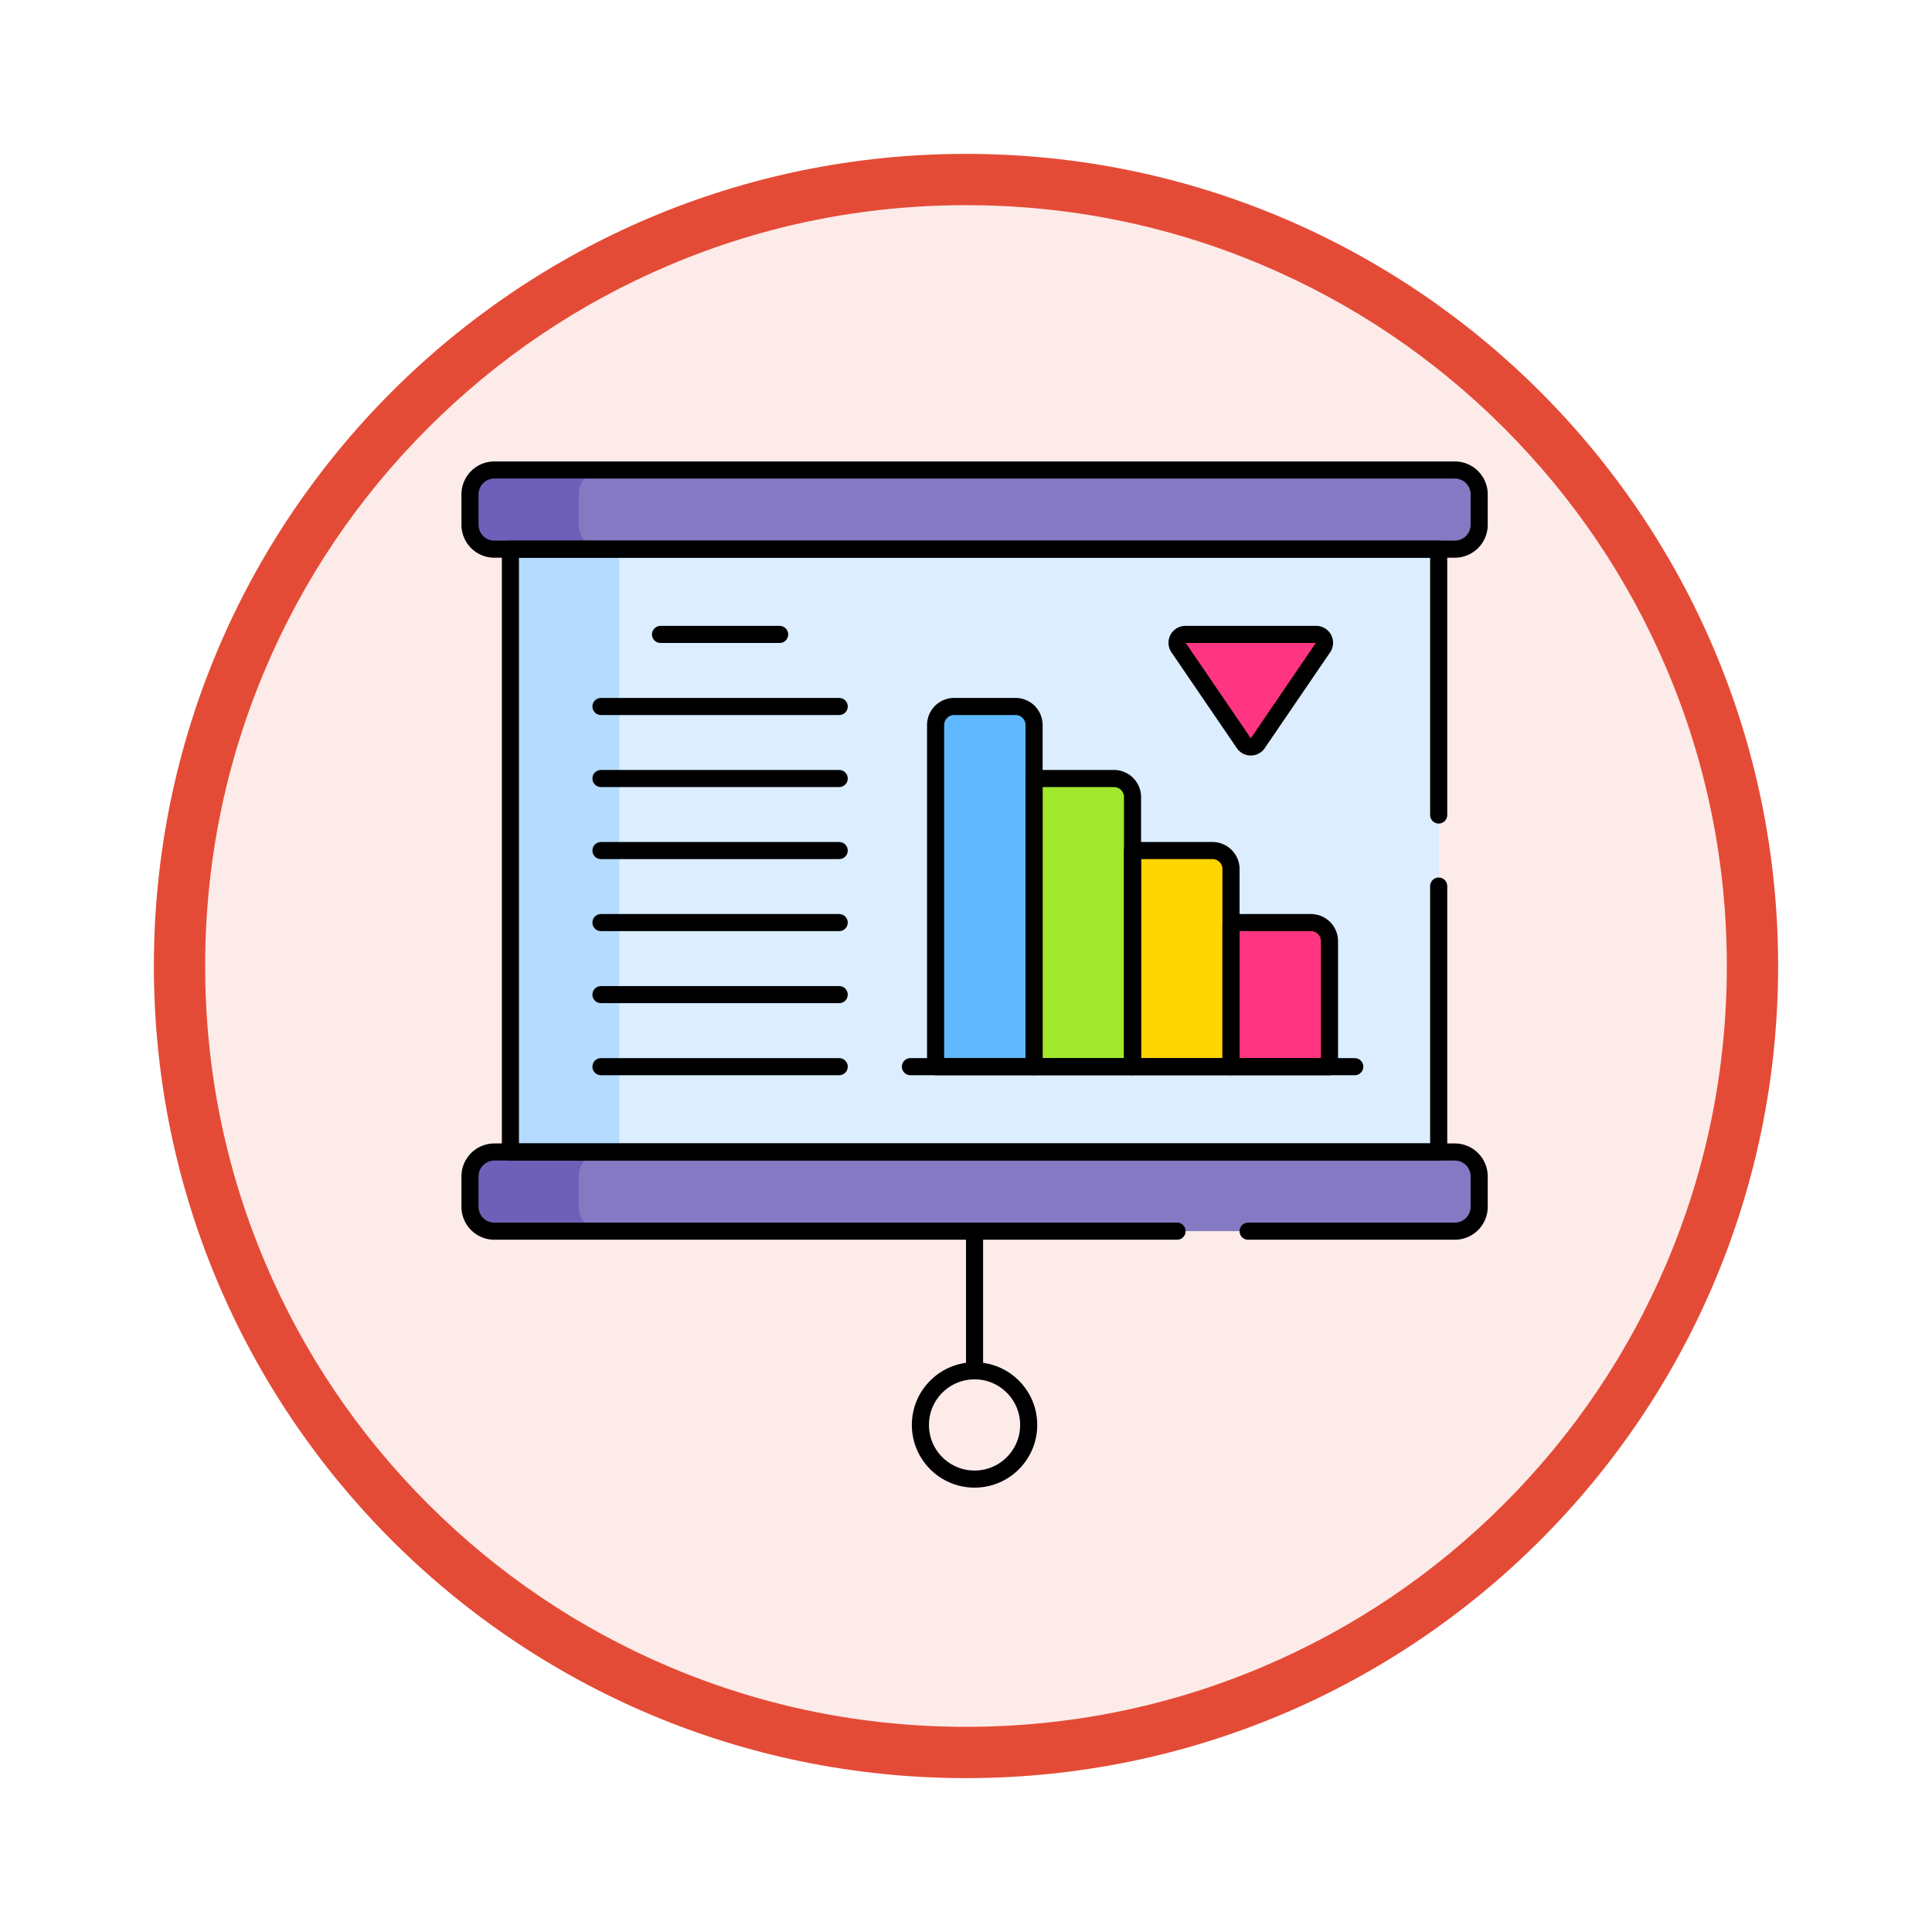 <svg xmlns="http://www.w3.org/2000/svg" xmlns:xlink="http://www.w3.org/1999/xlink" width="113" height="113" viewBox="0 0 113 113">
  <defs>
    <filter id="Trazado_982547" x="0" y="0" width="113" height="113" filterUnits="userSpaceOnUse">
      <feOffset dy="3" input="SourceAlpha"/>
      <feGaussianBlur stdDeviation="3" result="blur"/>
      <feFlood flood-opacity="0.161"/>
      <feComposite operator="in" in2="blur"/>
      <feComposite in="SourceGraphic"/>
    </filter>
  </defs>
  <g id="Grupo_1209802" data-name="Grupo 1209802" transform="translate(-813 -3832.98)">
    <g id="Grupo_1209739" data-name="Grupo 1209739" transform="translate(822 3838.98)">
      <g id="Grupo_1209277" data-name="Grupo 1209277" transform="translate(0 0)">
        <g id="Grupo_1208028" data-name="Grupo 1208028">
          <g id="Grupo_1177675" data-name="Grupo 1177675">
            <g id="Grupo_1176928" data-name="Grupo 1176928">
              <g id="Grupo_1172322" data-name="Grupo 1172322">
                <g id="Grupo_1164700" data-name="Grupo 1164700">
                  <g id="Grupo_1160931" data-name="Grupo 1160931">
                    <g id="Grupo_1160749" data-name="Grupo 1160749">
                      <g id="Grupo_1158891" data-name="Grupo 1158891">
                        <g id="Grupo_1157406" data-name="Grupo 1157406">
                          <g id="Grupo_1155793" data-name="Grupo 1155793">
                            <g id="Grupo_1154704" data-name="Grupo 1154704">
                              <g id="Grupo_1150790" data-name="Grupo 1150790">
                                <g id="Grupo_1154214" data-name="Grupo 1154214">
                                  <g id="Grupo_1152583" data-name="Grupo 1152583">
                                    <g id="Grupo_1146973" data-name="Grupo 1146973">
                                      <g id="Grupo_1146954" data-name="Grupo 1146954">
                                        <g transform="matrix(1, 0, 0, 1, -9, -6)" filter="url(#Trazado_982547)">
                                          <g id="Trazado_982547-2" data-name="Trazado 982547" transform="translate(9 6)" fill="#fcebe9">
                                            <path d="M 47.5 93.5 C 41.289 93.5 35.265 92.284 29.595 89.886 C 24.118 87.569 19.198 84.252 14.973 80.027 C 10.748 75.802 7.431 70.882 5.114 65.405 C 2.716 59.735 1.5 53.711 1.5 47.5 C 1.5 41.289 2.716 35.265 5.114 29.595 C 7.431 24.118 10.748 19.198 14.973 14.973 C 19.198 10.748 24.118 7.431 29.595 5.114 C 35.265 2.716 41.289 1.5 47.5 1.5 C 53.711 1.5 59.735 2.716 65.405 5.114 C 70.882 7.431 75.802 10.748 80.027 14.973 C 84.252 19.198 87.569 24.118 89.886 29.595 C 92.284 35.265 93.5 41.289 93.5 47.5 C 93.5 53.711 92.284 59.735 89.886 65.405 C 87.569 70.882 84.252 75.802 80.027 80.027 C 75.802 84.252 70.882 87.569 65.405 89.886 C 59.735 92.284 53.711 93.5 47.5 93.5 Z" stroke="none"/>
                                            <path d="M 47.5 3 C 41.491 3 35.664 4.176 30.18 6.496 C 24.881 8.737 20.122 11.946 16.034 16.034 C 11.946 20.121 8.737 24.881 6.496 30.179 C 4.176 35.664 3 41.491 3 47.5 C 3 53.509 4.176 59.336 6.496 64.82 C 8.737 70.119 11.946 74.878 16.034 78.966 C 20.122 83.054 24.881 86.263 30.18 88.504 C 35.664 90.824 41.491 92 47.5 92 C 53.509 92 59.336 90.824 64.821 88.504 C 70.119 86.263 74.878 83.054 78.966 78.966 C 83.054 74.878 86.263 70.119 88.504 64.82 C 90.824 59.336 92 53.509 92 47.5 C 92 41.491 90.824 35.664 88.504 30.179 C 86.263 24.881 83.054 20.121 78.966 16.034 C 74.878 11.946 70.119 8.737 64.821 6.496 C 59.336 4.176 53.509 3 47.5 3 M 47.5 0 C 73.734 0 95 21.266 95 47.5 C 95 73.733 73.734 95 47.5 95 C 21.266 95 7.62939453125e-06 73.733 7.62939453125e-06 47.5 C 7.62939453125e-06 21.266 21.266 0 47.5 0 Z" stroke="none" fill="#e44b36"/>
                                          </g>
                                        </g>
                                      </g>
                                    </g>
                                  </g>
                                </g>
                              </g>
                            </g>
                          </g>
                        </g>
                      </g>
                    </g>
                  </g>
                </g>
              </g>
            </g>
          </g>
        </g>
      </g>
    </g>
    <g id="decrease_9108314" transform="translate(832.991 3852.969)">
      <g id="Grupo_1209800" data-name="Grupo 1209800" transform="translate(7.499 7.5)">
        <path id="Trazado_1051234" data-name="Trazado 1051234" d="M77.694,40.69V77.425h48.321V40.69Z" transform="translate(-69.358 -36.749)" fill="#dbedff"/>
        <path id="Trazado_1051235" data-name="Trazado 1051235" d="M27.4,40.69V77.425h6.363V40.69Z" transform="translate(-25.035 -36.749)" fill="#b5dcff"/>
        <path id="Trazado_1051236" data-name="Trazado 1051236" d="M384.241,230.412h-5.046v8.427h6.132V231.5A1.086,1.086,0,0,0,384.241,230.412Z" transform="translate(-335.054 -203.94)" fill="#ff3581"/>
        <path id="Trazado_1051237" data-name="Trazado 1051237" d="M364.266,89.255l-3.825,5.607a.488.488,0,0,1-.806,0l-3.825-5.607a.488.488,0,0,1,.4-.763h7.649A.488.488,0,0,1,364.266,89.255Z" transform="translate(-314.371 -78.874)" fill="#ff3581"/>
        <path id="Trazado_1051238" data-name="Trazado 1051238" d="M111.532,7.5H61.408l-.739.181-.475.742v2.662l.419.782.549.219.188.045h50.182a1.425,1.425,0,0,0,1.425-1.425V8.926A1.425,1.425,0,0,0,111.532,7.5Z" transform="translate(-53.936 -7.501)" fill="#8479c2"/>
        <path id="Trazado_1051239" data-name="Trazado 1051239" d="M13.862,10.707V8.926A1.425,1.425,0,0,1,15.287,7.5H8.924A1.425,1.425,0,0,0,7.5,8.926v1.781a1.425,1.425,0,0,0,1.425,1.425h6.363A1.425,1.425,0,0,1,13.862,10.707Z" transform="translate(-7.499 -7.501)" fill="#6e60b8"/>
        <path id="Trazado_1051240" data-name="Trazado 1051240" d="M111.164,343.364h-50.2c-.416.1-.812.207-.812.207l-.376.633v2.936l.584.667.68.189h50.123a1.425,1.425,0,0,0,1.425-1.425v-1.781A1.425,1.425,0,0,0,111.164,343.364Z" transform="translate(-53.569 -303.479)" fill="#8479c2"/>
        <path id="Trazado_1051241" data-name="Trazado 1051241" d="M13.862,346.57v-1.781a1.425,1.425,0,0,1,1.425-1.425H8.924A1.425,1.425,0,0,0,7.5,344.789v1.781A1.425,1.425,0,0,0,8.924,348h6.363A1.425,1.425,0,0,1,13.862,346.57Z" transform="translate(-7.499 -303.479)" fill="#6e60b8"/>
        <path id="Trazado_1051242" data-name="Trazado 1051242" d="M334.639,194.932h-5.194v12.64h6.28V196.018A1.086,1.086,0,0,0,334.639,194.932Z" transform="translate(-291.212 -172.674)" fill="#ffd500"/>
        <path id="Trazado_1051243" data-name="Trazado 1051243" d="M286.316,159.452h-5.171v16.854H287.4V160.538A1.086,1.086,0,0,0,286.316,159.452Z" transform="translate(-248.648 -141.407)" fill="#a2e82d"/>
        <path id="Trazado_1051244" data-name="Trazado 1051244" d="M241.5,123.972h-3.588a1.086,1.086,0,0,0-1.086,1.086v19.981h5.76V125.058A1.086,1.086,0,0,0,241.5,123.972Z" transform="translate(-209.594 -110.141)" fill="#60b9fe"/>
      </g>
      <g id="Grupo_1209801" data-name="Grupo 1209801" transform="translate(7.499 7.5)">
        <path id="Trazado_1051245" data-name="Trazado 1051245" d="M65.1,7.5H8.925A1.425,1.425,0,0,0,7.5,8.925v1.781a1.425,1.425,0,0,0,1.425,1.425H65.1a1.425,1.425,0,0,0,1.425-1.425V8.925A1.425,1.425,0,0,0,65.1,7.5Z" transform="translate(-7.5 -7.5)" fill="none" stroke="#000" stroke-linecap="round" stroke-linejoin="round" stroke-miterlimit="10" stroke-width="1"/>
        <circle id="Elipse_12611" data-name="Elipse 12611" cx="3.167" cy="3.167" r="3.167" transform="translate(26.343 52.687)" fill="none" stroke="#000" stroke-linecap="round" stroke-linejoin="round" stroke-miterlimit="10" stroke-width="1"/>
        <line id="Línea_826" data-name="Línea 826" y1="7.392" transform="translate(29.51 44.972)" fill="none" stroke="#000" stroke-linecap="round" stroke-linejoin="round" stroke-miterlimit="10" stroke-width="1"/>
        <line id="Línea_827" data-name="Línea 827" x2="6.967" transform="translate(11.143 9.618)" fill="none" stroke="#000" stroke-linecap="round" stroke-linejoin="round" stroke-miterlimit="10" stroke-width="1"/>
        <line id="Línea_828" data-name="Línea 828" x2="13.934" transform="translate(7.659 13.832)" fill="none" stroke="#000" stroke-linecap="round" stroke-linejoin="round" stroke-miterlimit="10" stroke-width="1"/>
        <line id="Línea_829" data-name="Línea 829" x2="13.934" transform="translate(7.659 18.045)" fill="none" stroke="#000" stroke-linecap="round" stroke-linejoin="round" stroke-miterlimit="10" stroke-width="1"/>
        <line id="Línea_830" data-name="Línea 830" x2="13.934" transform="translate(7.659 22.258)" fill="none" stroke="#000" stroke-linecap="round" stroke-linejoin="round" stroke-miterlimit="10" stroke-width="1"/>
        <line id="Línea_831" data-name="Línea 831" x2="13.934" transform="translate(7.659 26.472)" fill="none" stroke="#000" stroke-linecap="round" stroke-linejoin="round" stroke-miterlimit="10" stroke-width="1"/>
        <line id="Línea_832" data-name="Línea 832" x2="13.934" transform="translate(7.659 30.685)" fill="none" stroke="#000" stroke-linecap="round" stroke-linejoin="round" stroke-miterlimit="10" stroke-width="1"/>
        <line id="Línea_833" data-name="Línea 833" x2="13.934" transform="translate(7.659 34.899)" fill="none" stroke="#000" stroke-linecap="round" stroke-linejoin="round" stroke-miterlimit="10" stroke-width="1"/>
        <path id="Trazado_1051246" data-name="Trazado 1051246" d="M241.5,123.972h-3.588a1.086,1.086,0,0,0-1.086,1.086v19.981h5.76V125.058A1.085,1.085,0,0,0,241.5,123.972Z" transform="translate(-209.594 -110.14)" fill="none" stroke="#000" stroke-linecap="round" stroke-linejoin="round" stroke-miterlimit="10" stroke-width="1"/>
        <path id="Trazado_1051247" data-name="Trazado 1051247" d="M290,159.452h-4.674v16.854h5.76V160.538A1.086,1.086,0,0,0,290,159.452Z" transform="translate(-252.336 -141.407)" fill="none" stroke="#000" stroke-linecap="round" stroke-linejoin="round" stroke-miterlimit="10" stroke-width="1"/>
        <path id="Trazado_1051248" data-name="Trazado 1051248" d="M338.5,194.932h-4.674v12.64h5.76V196.018A1.086,1.086,0,0,0,338.5,194.932Z" transform="translate(-295.076 -172.674)" fill="none" stroke="#000" stroke-linecap="round" stroke-linejoin="round" stroke-miterlimit="10" stroke-width="1"/>
        <path id="Trazado_1051249" data-name="Trazado 1051249" d="M387,230.412h-4.674v8.427h5.76V231.5A1.086,1.086,0,0,0,387,230.412Z" transform="translate(-337.816 -203.94)" fill="none" stroke="#000" stroke-linecap="round" stroke-linejoin="round" stroke-miterlimit="10" stroke-width="1"/>
        <line id="Línea_834" data-name="Línea 834" x2="25.989" transform="translate(25.759 34.899)" fill="none" stroke="#000" stroke-linecap="round" stroke-linejoin="round" stroke-miterlimit="10" stroke-width="1"/>
        <path id="Trazado_1051250" data-name="Trazado 1051250" d="M364.267,89.255l-3.825,5.607a.488.488,0,0,1-.806,0l-3.825-5.607a.488.488,0,0,1,.4-.763h7.649A.488.488,0,0,1,364.267,89.255Z" transform="translate(-314.372 -78.874)" fill="none" stroke="#000" stroke-linecap="round" stroke-linejoin="round" stroke-miterlimit="10" stroke-width="1"/>
        <path id="Trazado_1051251" data-name="Trazado 1051251" d="M53.01,348H65.1a1.425,1.425,0,0,0,1.425-1.425v-1.781a1.425,1.425,0,0,0-1.425-1.425H8.925A1.425,1.425,0,0,0,7.5,344.789v1.781A1.425,1.425,0,0,0,8.925,348H48.853" transform="translate(-7.5 -303.479)" fill="none" stroke="#000" stroke-linecap="round" stroke-linejoin="round" stroke-miterlimit="10" stroke-width="1"/>
        <path id="Trazado_1051252" data-name="Trazado 1051252" d="M81.693,62.049V46.5H27.4V81.754H81.693V66.205" transform="translate(-25.036 -41.869)" fill="none" stroke="#000" stroke-linecap="round" stroke-linejoin="round" stroke-miterlimit="10" stroke-width="1"/>
      </g>
    </g>
  </g>
</svg>
